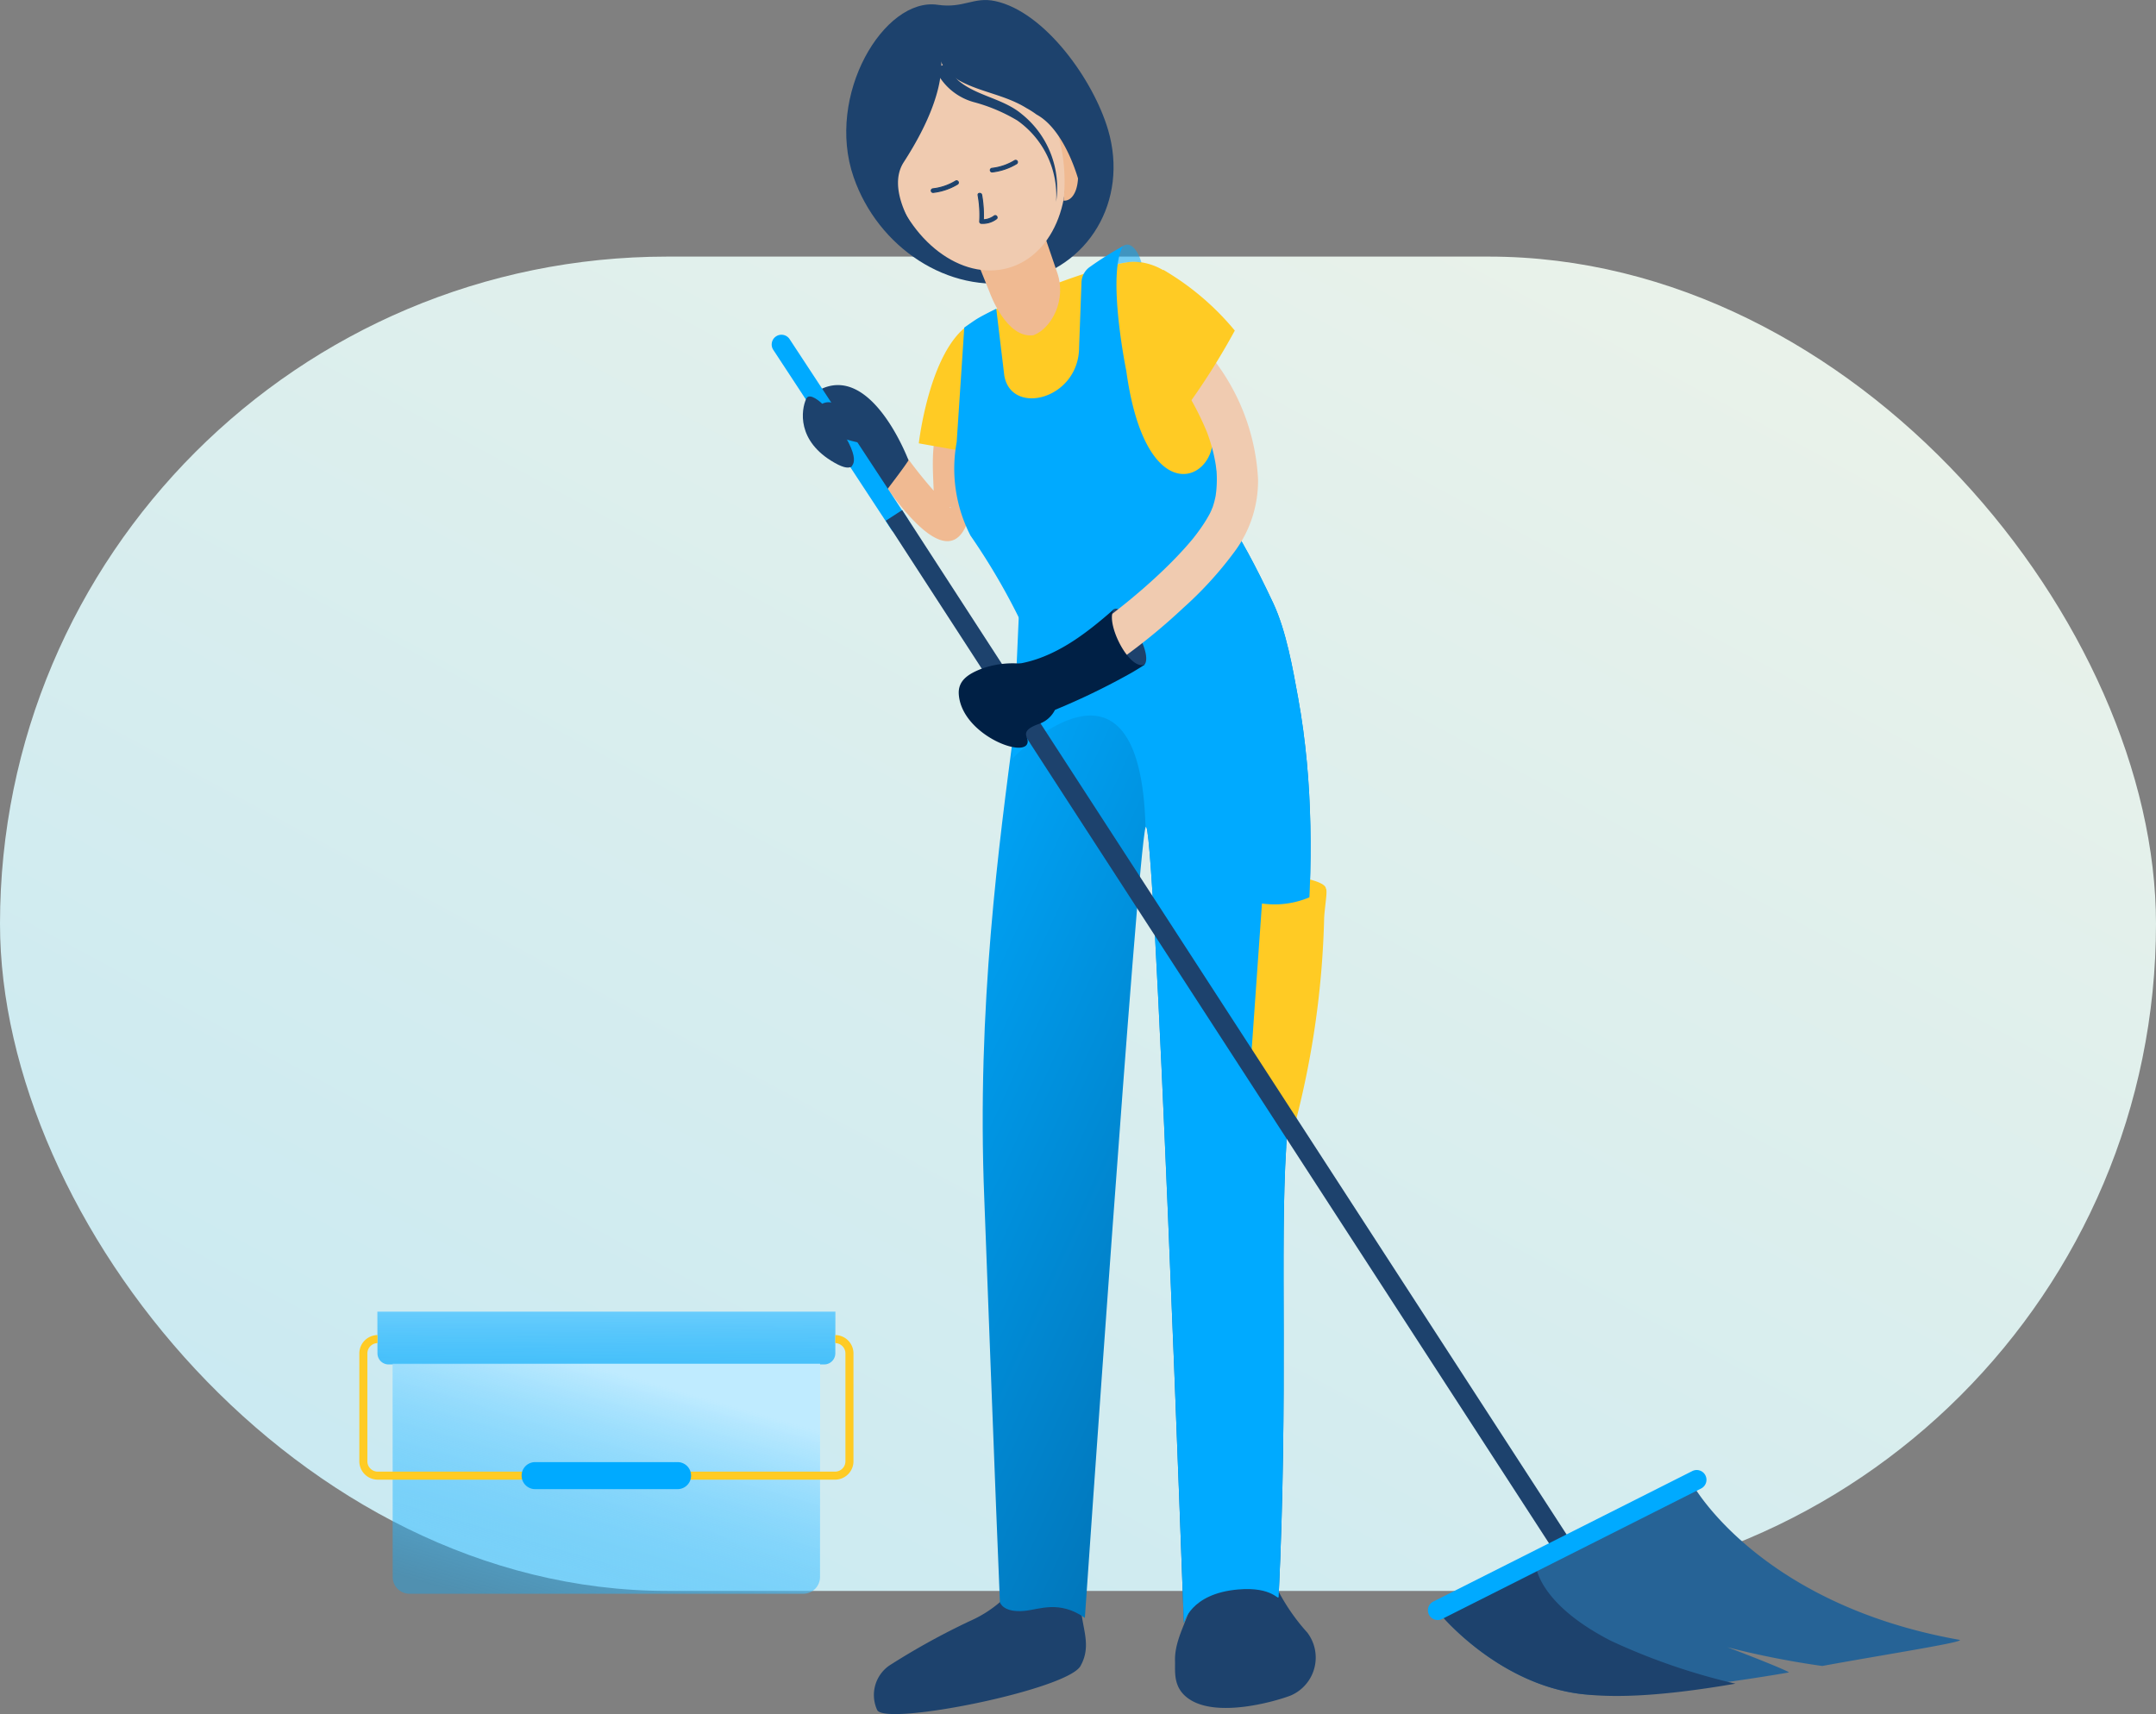 <svg xmlns="http://www.w3.org/2000/svg" xmlns:xlink="http://www.w3.org/1999/xlink" width="210" height="167" viewBox="0 0 210 167">
  <rect x="0" y="0" width="210" height="167" fill="#808080" stroke="none"/>
  <defs>
    <linearGradient id="linear-gradient" x1="0.923" x2="0.05" y2="1" gradientUnits="objectBoundingBox">
      <stop offset="0" stop-color="#f8fff4"/>
      <stop offset="1" stop-color="#cef4ff"/>
    </linearGradient>
    <linearGradient id="linear-gradient-2" x1="0.479" y1="1" x2="0.536" y2="-1.206" gradientUnits="objectBoundingBox">
      <stop offset="0" stop-color="#0af" stop-opacity="0.659"/>
      <stop offset="1" stop-color="#b1e6ff"/>
    </linearGradient>
    <linearGradient id="linear-gradient-3" x1="0.157" y1="1" x2="0.642" y2="0.099" gradientUnits="objectBoundingBox">
      <stop offset="0" stop-color="#0af" stop-opacity="0.376"/>
      <stop offset="1" stop-color="#bfebff"/>
    </linearGradient>
    <linearGradient id="linear-gradient-4" x1="0.153" y1="0.027" x2="0.821" y2="0.986" gradientUnits="objectBoundingBox">
      <stop offset="0" stop-color="#0af"/>
      <stop offset="1" stop-color="#0166a5"/>
    </linearGradient>
    <clipPath id="clip-path">
      <rect id="Rectangle_3175" data-name="Rectangle 3175" width="2.52" height="1.949" fill="none"/>
    </clipPath>
  </defs>
  <g id="Group_17783" data-name="Group 17783" transform="translate(-454 -601)">
    <rect id="Rectangle_3157" data-name="Rectangle 3157" width="210" height="130" rx="65" transform="translate(454 626)" opacity="0.901" fill="url(#linear-gradient)"/>
    <g id="Group_16733" data-name="Group 16733">
      <g id="Group_8931" data-name="Group 8931" transform="translate(20 -59)">
        <path id="Path_73643" data-name="Path 73643" d="M57.649,281.427H15.217a1.081,1.081,0,0,1-1.082-1.079l-.009-4.061H58.74l-.009,4.061a1.082,1.082,0,0,1-1.082,1.079" transform="translate(456.631 511.507)" fill="url(#linear-gradient-2)"/>
        <path id="Path_73644" data-name="Path 73644" d="M57.66,310.752H19.3a1.632,1.632,0,0,1-1.632-1.631l-.01-20.781H59.3l-.01,20.781a1.632,1.632,0,0,1-1.632,1.631" transform="translate(454.581 504.524)" fill="url(#linear-gradient-3)"/>
        <path id="Path_73645" data-name="Path 73645" d="M56.306,295.794H11.714a1.793,1.793,0,0,1-1.769-1.813V283.519a1.793,1.793,0,0,1,1.769-1.812v.783a1.01,1.01,0,0,0-.986,1.03v10.462a1.01,1.01,0,0,0,.986,1.03H56.306a1.01,1.01,0,0,0,.986-1.03V283.519a1.01,1.01,0,0,0-.986-1.03v-.783a1.793,1.793,0,0,1,1.769,1.812v10.462a1.794,1.794,0,0,1-1.769,1.813" transform="translate(459.055 508.366)" fill="#ffcb24"/>
        <path id="Path_73650" data-name="Path 73650" d="M62.73,313.773H48.854a1.316,1.316,0,0,1,0-2.633H62.73a1.316,1.316,0,0,1,0,2.633" transform="translate(437.268 491.311)" fill="#0af"/>
      </g>
      <g id="Group_8930" data-name="Group 8930" transform="translate(23.224 -70.591)">
        <path id="Path_73653" data-name="Path 73653" d="M134.14,336.826a11.627,11.627,0,0,1-5.187,4.467,69.918,69.918,0,0,0-7.866,4.348,3.5,3.5,0,0,0-1.163,4.333c.847,1.568,18.513-1.983,19.8-4.3,1.267-2.27-.156-4.061.036-6.754" transform="translate(396.295 488.23)" fill="#1d426d"/>
        <path id="Path_73619" data-name="Path 73619" d="M172.455,170.509c.636-10.182,4.215-26.978,1.159-43.734-.5-2.756-1.148-6.5-2.424-9.221-3.744-7.972-5.48-9.537-5.48-9.537l-3.583,4.215-15.588,3.685s.635,4.553-.564,13.745c-1.448,11.1-3.689,27.134-2.923,45.959,0,0,1.205,32.111,1.522,39.277,0,0,.263,1.054,2.424.843,1.452-.142,3.372-1.054,5.849.685,0,0,5.114-74.28,5.908-77,.846-2.9,3.735,77.531,3.735,77.531s.585-2.891,5.3-3.293c3.4-.29,3.909,1.175,3.932.69.949-20.128.105-33.723.738-43.84" transform="translate(383.597 612.791)" fill="url(#linear-gradient-4)"/>
        <path id="Path_73654" data-name="Path 73654" d="M185.707,339.01c-.334,1.865-1.769,3.874-1.707,6.031.03,1.025-.227,2.575,1.286,3.664,2.634,1.9,8.146.4,9.932-.263a4.024,4.024,0,0,0,1.666-6.154,19.538,19.538,0,0,1-3.59-5.7" transform="translate(361.226 488.361)" fill="#1d426d"/>
        <path id="Path_73630" data-name="Path 73630" d="M201.861,190.854l6.228.026.257-2.747s.237-1.027-6.24-1.511c-.261-.02-.4,1.34-.346,2.452.027.594.062,1.186.1,1.779" transform="translate(351.562 569.997)" fill="#ffcb24"/>
        <path id="Path_73620" data-name="Path 73620" d="M174,170.509c.636-10.182,4.215-26.978,1.159-43.734-.5-2.756-1.148-6.5-2.424-9.221-3.744-7.972-5.48-9.537-5.48-9.537l-3.583,4.215-15.588,3.685-.743,16.78S159.8,119.746,160.3,139.42c.846-2.9,3.735,77.531,3.735,77.531s.585-2.891,5.3-3.293c3.4-.29,3.909,1.175,3.932.69.949-20.128.105-33.723.738-43.84" transform="translate(382.054 612.791)" fill="#0af"/>
        <path id="Path_73631" data-name="Path 73631" d="M207.305,192.884c.052-1.112.394-2.912.133-2.907a8.66,8.66,0,0,1-6.188,1.469l-1.121,15.9s3.73,5.8,4.347,5.55a87.152,87.152,0,0,0,2.83-20.008" transform="translate(352.445 568.17)" fill="#ffcb24"/>
        <path id="Path_73646" data-name="Path 73646" d="M112.774,87.682q-1.53-.934-2.963-2.012a.717.717,0,0,0-.549-.072.726.726,0,0,0-.426.328.718.718,0,0,0-.072.55.833.833,0,0,0,.328.426q1.432,1.078,2.963,2.012a.713.713,0,0,0,.72-1.232" transform="translate(402.196 625.007)" fill="#1d426d"/>
        <path id="Path_73647" data-name="Path 73647" d="M107.48,86.642a28.6,28.6,0,0,0,4.538,2.286.715.715,0,0,0,.877-.5.734.734,0,0,0-.5-.877c-.373-.149-.632-.259-1.013-.432s-.728-.341-1.087-.523q-1.074-.547-2.1-1.188a.72.72,0,0,0-.976.256.728.728,0,0,0,.256.975" transform="translate(403.069 625.146)" fill="#1d426d"/>
        <path id="Path_73632" data-name="Path 73632" d="M125.6,92.727c-.3,2.314.082,4.608-.02,6.921-.016.365.136-.271-.024.075a1.619,1.619,0,0,1,.828-.749,5.681,5.681,0,0,1,.759.039c.135-.116.083.159-.047-.04-.182-.276.013.07-.3-.25a45.515,45.515,0,0,1-3.84-4.6,1.72,1.72,0,0,0-2.276-.6,1.674,1.674,0,0,0-.6,2.276c1,1.327,6.17,9.433,8.452,5.369.589-1.049.4-2.466.342-3.614a27.363,27.363,0,0,1,.054-4.834,1.674,1.674,0,0,0-1.663-1.664,1.7,1.7,0,0,0-1.664,1.664" transform="translate(396.154 622.018)" fill="#f0ba92"/>
        <path id="Path_73633" data-name="Path 73633" d="M106.7,82.843a1.446,1.446,0,0,0-.961,1.17c1.429.635,6.1,7.014,6.44,7.4.551.637,1.041,1.321,1.12,1.2.116-.185,1.593-2.075,2.143-2.94,0,0-3.6-9.6-8.741-6.829" transform="translate(403.825 626.767)" fill="#1d426d"/>
        <path id="Path_73634" data-name="Path 73634" d="M110.221,90.978a.95.95,0,0,1-.8-.429L97.939,73.055a.951.951,0,0,1,1.59-1.044L111.015,89.5a.951.951,0,0,1-.794,1.473" transform="translate(408.158 632.623)" fill="#0af"/>
        <path id="Path_73621" data-name="Path 73621" d="M139.222,12.661c2.015,6.883-1.9,13.494-8.745,14.766s-13.68-3.349-16.042-10.16c-2.774-8,2.983-17.563,8.178-16.8,2.553.373,3.516-.816,5.626-.357,4.829,1.052,9.557,7.687,10.982,12.554" transform="translate(399.488 671.591)" fill="#1d426d"/>
        <path id="Path_73651" data-name="Path 73651" d="M291.22,332.642c.934.167-7.387,1.459-13.337,2.551a84.936,84.936,0,0,1-9.906-2c-2.108-.949,7,2.572,6.639,2.634-8.084,1.393-17.483,2.413-20.128,2.108-8.22-.949-13.834-7.819-13.834-7.819L265.3,317.573s6.428,11.592,25.924,15.07" transform="translate(330.382 498.711)" fill="#266396"/>
        <path id="Path_73655" data-name="Path 73655" d="M249.96,334.307l-9.308,4.917s5.615,6.871,13.835,7.819c2.646.305,6.859.378,14.943-1.015a61.7,61.7,0,0,1-12.119-4.172c-7.351-3.775-7.351-7.55-7.351-7.55" transform="translate(330.381 489.6)" fill="#1d426d"/>
        <path id="Path_73622" data-name="Path 73622" d="M150.831,55.963c.556-.01,5.076,0,6.6,6.441l.611,6.734.987,4.52a9.023,9.023,0,0,1-4.621,9.914,11.851,11.851,0,0,1-12.775-1.129l-7.014-7.964L130,73.659s1.006-8.912,4.842-11.533,13.75-6.124,15.994-6.163" transform="translate(390.27 641.126)" fill="#ffcb24"/>
        <path id="Path_73623" data-name="Path 73623" d="M161.312,69.027c3.148,5.188-5.576,11.6-7.756-4.264,0,0-1.923-9.4-.315-12.155a31.454,31.454,0,0,0-3.194,2,1.916,1.916,0,0,0-.855,1.53l-.231,6.324c-.021,5.091-6.619,6.737-7.288,2.746l-.781-6.5s-1.211.586-1.843.966c-.331.2-1.274.872-1.274.872l-.738,11.149a14.266,14.266,0,0,0,1.341,9.11,63.733,63.733,0,0,1,6.009,10.784c2.412,5.34,20.239-11.822,20.239-11.822,2.57-.454-5.05-13.594-3.313-10.733" transform="translate(386.923 642.962)" fill="#0af"/>
        <path id="Path_73635" data-name="Path 73635" d="M149.545,48.443c-1.293-3.737-2.789-8.314-2.789-8.314l-4.99,7.25,1.21,3.007s1.6,4.493,4.255,4.119c1.821-.71,3.2-3.5,2.315-6.063" transform="translate(384.217 649.745)" fill="#f0ba92"/>
        <path id="Path_73636" data-name="Path 73636" d="M139.079,17.983c1.557,6.126-.938,11.886-5.573,12.865s-9.655-3.192-11.212-9.318.938-11.886,5.573-12.865,9.655,3.192,11.212,9.318" transform="translate(395.068 666.951)" fill="#f0cbb0"/>
        <path id="Path_73637" data-name="Path 73637" d="M123.727,9.114s2.084,3.376-3.268,11.651c-1.984,3.069,1.961,7.923,1.961,7.923s-4.127.715-6.5-8.715c-.675-2.686,1.873-9.132,3.809-9.877a18.588,18.588,0,0,1,3.993-.982" transform="translate(398.343 666.629)" fill="#1d426d"/>
        <path id="Path_73624" data-name="Path 73624" d="M172.851,132.382c1.094,1.893,1.1,3.06.664,3.3a2.553,2.553,0,0,1-2.809-2.157c-.394-1.663-.458-3.1-.018-3.336s1.308.717,2.163,2.2" transform="translate(368.636 600.74)" fill="#1d426d"/>
        <path id="Path_73625" data-name="Path 73625" d="M166.445,78.942a27.87,27.87,0,0,1,1.871,3.759c-.031-.078-.13-.362.007.02.063.176.125.353.185.531.118.359.226.722.321,1.088q.12.46.211.928.055.281.1.564c.011.075.093.838.06.415a11.577,11.577,0,0,1-.02,2.121c0,.016-.088.651-.023.263-.022.129-.05.259-.078.387a7.8,7.8,0,0,1-.259.929c-.027.076-.205.381-.179.45-.053-.137.225-.449.039-.1-.05.095-.1.191-.148.286a13.324,13.324,0,0,1-.729,1.191c-.268.394-.553.776-.848,1.15-.064.081-.371.443-.023.031-.091.108-.181.217-.273.325q-.284.333-.577.658c-.809.9-1.664,1.752-2.546,2.577-.973.91-1.981,1.784-3.013,2.626q-.777.634-1.572,1.243-.346.265-.7.526l-.42.311q-.28.205,0,0l-.282.2a50.528,50.528,0,0,1-7.1,4.333,2.023,2.023,0,0,0-.8,2.723,2.051,2.051,0,0,0,2.723.8,58.6,58.6,0,0,0,13.563-9.517A36.059,36.059,0,0,0,171,94.2a11.566,11.566,0,0,0,2.252-7.031,20.812,20.812,0,0,0-5.1-12.58c-.68-.8.054,1.055-.9,1.628a2.037,2.037,0,0,0-.8,2.723" transform="translate(380.06 631.091)" fill="#f0cbb0"/>
        <rect id="Rectangle_3516" data-name="Rectangle 3516" width="1.902" height="119.319" transform="translate(517.054 722.323) rotate(-32.96)" fill="#1d426d"/>
        <path id="Path_73652" data-name="Path 73652" d="M239.016,328.959a.951.951,0,0,1-.428-1.8l25.231-12.714a.951.951,0,1,1,.855,1.7l-25.231,12.714a.939.939,0,0,1-.427.1" transform="translate(331.793 500.469)" fill="#0af"/>
        <path id="Path_73638" data-name="Path 73638" d="M143.873,141.885a8.884,8.884,0,0,0-3.959.518c-1.17.469-2.232,1.1-2.142,2.452.269,4.077,7.028,6.533,6.7,4.458-.062-.385-.685-.955,1.17-1.587a2.74,2.74,0,0,0,1.721-1.971,3,3,0,0,0-.578-2.678,4.059,4.059,0,0,0-2.882-1.01" transform="translate(386.392 594.373)" fill="#002045"/>
        <path id="Path_73626" data-name="Path 73626" d="M158.416,130.005c-3.062,2.7-6.506,5.386-10.744,5.579l3.486,4.9a67.616,67.616,0,0,0,8.773-4.13c.174-.09,1.516-.907,1.336-.832-1.579.655-4.1-4.574-2.85-5.512" transform="translate(380.998 600.817)" fill="#002045"/>
        <path id="Path_73648" data-name="Path 73648" d="M106.267,85.431s-1.185-1.122-1.5-.435c-.5,1.081-.954,4.142,2.767,6.244,1,.567,1.4.508,1.663.367-.067-.168,1.5-.644-2.927-6.176" transform="translate(404.539 625.443)" fill="#1d426d"/>
        <path id="Path_73627" data-name="Path 73627" d="M159.122,29.148a16.986,16.986,0,0,1,.481,6.261.933.933,0,0,0,.1.008c.93-.019,1.494-1.445,1.261-3.186-.211-1.576-1-2.866-1.843-3.083" transform="translate(374.766 655.724)" fill="#f0ba92"/>
        <path id="Path_73639" data-name="Path 73639" d="M144.47,27.061a8.957,8.957,0,0,0-3.785-7.961,16.531,16.531,0,0,0-4.227-1.785,5.814,5.814,0,0,1-3.8-3.31l1.24-.473a4.073,4.073,0,0,0,1.084,1.708c1.75,1.478,4.361,1.727,6.152,3.248a9.2,9.2,0,0,1,3.333,8.574" transform="translate(389.173 664.226)" fill="#1d426d"/>
        <g id="Group_8646" data-name="Group 8646" transform="translate(539.435 695.422)" opacity="0.5">
          <g id="Group_7801" data-name="Group 7801">
            <g id="Group_7800" data-name="Group 7800" clip-path="url(#clip-path)">
              <path id="Path_73099" data-name="Path 73099" d="M172.961,53.972a5.037,5.037,0,0,1,.852.082c-.306-1.075-.873-1.8-1.447-1.746s-.976.857-1.072,1.946a8.74,8.74,0,0,1,1.667-.281" transform="translate(-171.294 -52.304)" fill="#0af"/>
            </g>
          </g>
        </g>
        <path id="Path_73628" data-name="Path 73628" d="M184.825,63.636a26.093,26.093,0,0,0-6.934-5.9L175.5,59.4l-.686,6.312s5.017,5.968,4.979,5.831a68.234,68.234,0,0,0,5.029-7.9" transform="translate(366.224 640.162)" fill="#ffcb24"/>
        <path id="Path_73629" data-name="Path 73629" d="M144.894,8.432c-1.489-2.335-7.855-4.756-9.794-4.017-3.386,1.29-1.309,4.407-1.309,4.407a5.344,5.344,0,0,0,1.6,1.4c2.051,1.106,4.407,1.36,6.472,2.643a8.119,8.119,0,0,1,.971.623c2.838,1.532,4.12,6.5,4.12,6.5s3.161-3.352-2.064-11.552" transform="translate(388.901 669.261)" fill="#1d426d"/>
        <path id="Path_73649" data-name="Path 73649" d="M107.4,88.641a15.037,15.037,0,0,0,4.055,1.369,1.467,1.467,0,0,0,1.754-1,1.438,1.438,0,0,0-1-1.754,12.739,12.739,0,0,1-1.8-.5c-.333-.109-.664-.222-.993-.343-.143-.052-.284-.105-.425-.161-.3-.119.178.095-.157-.074-1.635-.824-3.081,1.636-1.44,2.463" transform="translate(403.315 624.769)" fill="#1d426d"/>
        <path id="Path_73640" data-name="Path 73640" d="M144.7,35.414a5.861,5.861,0,0,0,2.38-.805.178.178,0,0,0-.18-.308,5.439,5.439,0,0,1-2.2.756.184.184,0,0,0-.178.179.179.179,0,0,0,.178.178" transform="translate(382.712 652.932)" fill="#1d426d" stroke="#1d426d" stroke-width="0.1"/>
        <path id="Path_73641" data-name="Path 73641" d="M132.071,39.793a5.86,5.86,0,0,0,2.38-.805.178.178,0,0,0-.18-.308,5.439,5.439,0,0,1-2.2.756.184.184,0,0,0-.178.179.179.179,0,0,0,.178.178" transform="translate(389.587 650.548)" fill="#1d426d" stroke="#1d426d" stroke-width="0.1"/>
        <path id="Path_73642" data-name="Path 73642" d="M141.892,41.517a10.721,10.721,0,0,1,.162,2.532.182.182,0,0,0,.124.219,2.207,2.207,0,0,0,1.483-.424c.2-.111.021-.419-.18-.308a1.9,1.9,0,0,1-1.209.388l.125.219a11.025,11.025,0,0,0-.149-2.627c-.023-.226-.38-.228-.357,0" transform="translate(384.149 649.082)" fill="#1d426d" stroke="#1d426d" stroke-width="0.1"/>
      </g>
    </g>
  </g>
</svg>
